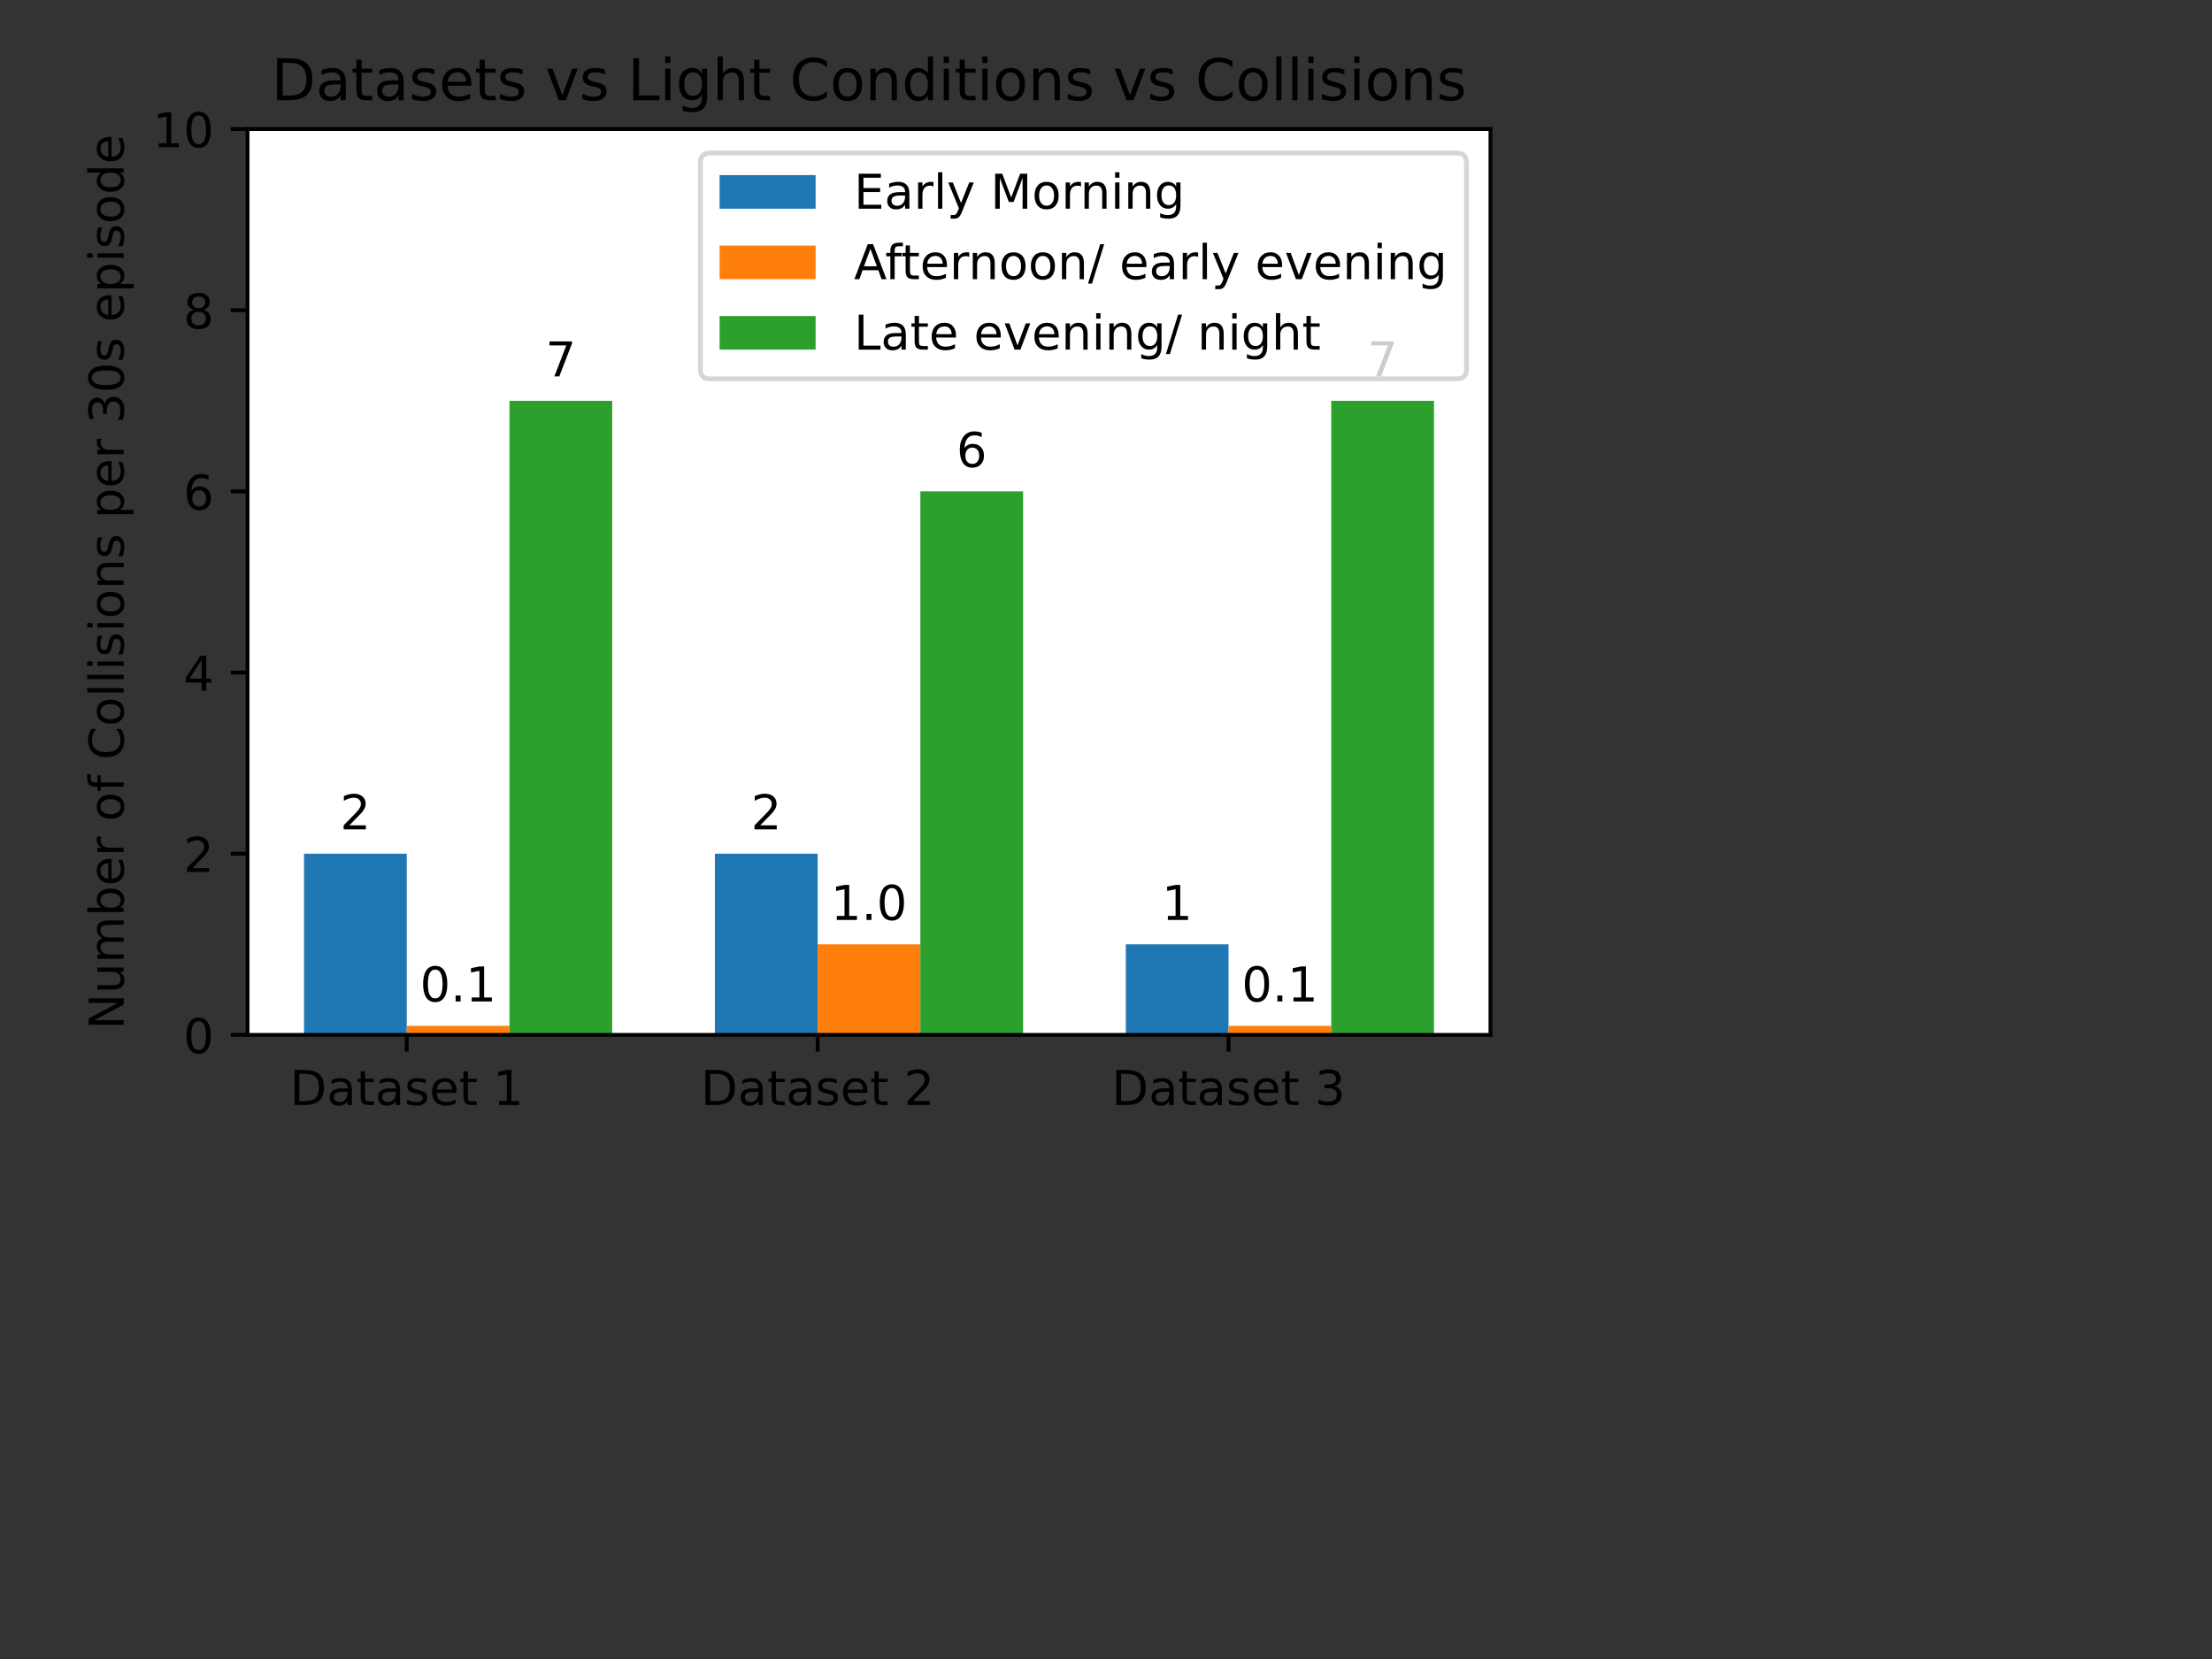 <?xml version="1.0" encoding="UTF-8" standalone="no"?>
<svg
   xmlns:dc="http://purl.org/dc/elements/1.1/"
   xmlns:cc="http://creativecommons.org/ns#"
   xmlns:rdf="http://www.w3.org/1999/02/22-rdf-syntax-ns#"
   xmlns:svg="http://www.w3.org/2000/svg"
   xmlns="http://www.w3.org/2000/svg"
   xmlns:xlink="http://www.w3.org/1999/xlink"
   xmlns:sodipodi="http://sodipodi.sourceforge.net/DTD/sodipodi-0.dtd"
   xmlns:inkscape="http://www.inkscape.org/namespaces/inkscape"
   inkscape:version="1.0 (1.0+r73+1)"
   sodipodi:docname="datasetsLCCollisions.svg"
   id="svg631"
   width="460.8pt"
   viewBox="0 0 460.8 345.6"
   version="1.1"
   height="345.6pt">
  <rect x="0" y="0" width="460.8" height="345.6" fill="#333333" stroke="none"/>
  <sodipodi:namedview
     inkscape:current-layer="svg631"
     inkscape:window-maximized="1"
     inkscape:window-y="0"
     inkscape:window-x="0"
     inkscape:cy="186.20783"
     inkscape:cx="261.90097"
     inkscape:zoom="0.66297742"
     showgrid="false"
     id="namedview633"
     inkscape:window-height="850"
     inkscape:window-width="1600"
     inkscape:pageshadow="2"
     inkscape:pageopacity="0"
     guidetolerance="10"
     gridtolerance="10"
     objecttolerance="10"
     borderopacity="1"
     bordercolor="#666666"
     pagecolor="#ffffff" />
  <defs
     id="defs4">
    <style
       id="style2"
       type="text/css">
*{stroke-linecap:butt;stroke-linejoin:round;}
  </style>
  </defs>
  <g
     id="axes_1">
    <g
       id="patch_2">
      <path
         d="M 51.566,215.589 H 310.491 V 26.88 H 51.566 Z"
         style="fill:#ffffff"
         id="path9" />
    </g>
    <g
       id="patch_3">
      <path
         clip-path="url(#pcf7c7f517f)"
         d="M 63.335,215.589 H 84.734 V 177.847 H 63.335 Z"
         style="fill:#1f77b4"
         id="path12" />
    </g>
    <g
       id="patch_4">
      <path
         clip-path="url(#pcf7c7f517f)"
         d="m 148.93,215.589 h 21.399 v -37.742 h -21.399 z"
         style="fill:#1f77b4"
         id="path15" />
    </g>
    <g
       id="patch_5">
      <path
         clip-path="url(#pcf7c7f517f)"
         d="m 234.526,215.589 h 21.399 v -18.871 h -21.399 z"
         style="fill:#1f77b4"
         id="path18" />
    </g>
    <g
       id="patch_6">
      <path
         clip-path="url(#pcf7c7f517f)"
         d="M 84.734,215.589 H 106.133 v -1.887 H 84.734 Z"
         style="fill:#ff7f0e"
         id="path21" />
    </g>
    <g
       id="patch_7">
      <path
         clip-path="url(#pcf7c7f517f)"
         d="m 170.329,215.589 h 21.399 v -18.871 h -21.399 z"
         style="fill:#ff7f0e"
         id="path24" />
    </g>
    <g
       id="patch_8">
      <path
         clip-path="url(#pcf7c7f517f)"
         d="m 255.924,215.589 h 21.399 v -1.887 h -21.399 z"
         style="fill:#ff7f0e"
         id="path27" />
    </g>
    <g
       id="patch_9">
      <path
         clip-path="url(#pcf7c7f517f)"
         d="m 106.133,215.589 h 21.399 V 83.493 H 106.133 Z"
         style="fill:#2ca02c"
         id="path30" />
    </g>
    <g
       id="patch_10">
      <path
         clip-path="url(#pcf7c7f517f)"
         d="M 191.728,215.589 H 213.127 V 102.363 h -21.399 z"
         style="fill:#2ca02c"
         id="path33" />
    </g>
    <g
       id="patch_11">
      <path
         clip-path="url(#pcf7c7f517f)"
         d="m 277.323,215.589 h 21.399 V 83.493 h -21.399 z"
         style="fill:#2ca02c"
         id="path36" />
    </g>
    <g
       id="matplotlib.axis_1">
      <g
         id="xtick_1">
        <g
           id="line2d_1">
          <defs
             id="defs40">
            <path
               d="M 0,0 V 3.5"
               id="mdcbf5960ce"
               style="stroke:#000000;stroke-width:0.8" />
          </defs>
          <g
             id="g44">
            <use
               style="stroke:#000000;stroke-width:0.8"
               x="84.734"
               xlink:href="#mdcbf5960ce"
               y="215.589"
               id="use42"
               width="100%"
               height="100%" />
          </g>
        </g>
        <g
           id="text_1">
          <!-- Dataset 1 -->
          <defs
             id="defs54">
            <path
               d="M 19.672,64.797 V 8.109 H 31.594 q 15.094,0 22.094,6.828 7,6.844 7,21.594 0,14.641 -7,21.453 -7,6.812 -22.094,6.812 z M 9.812,72.906 h 20.266 q 21.188,0 31.094,-8.812 9.922,-8.812 9.922,-27.562 0,-18.859 -9.969,-27.703 Q 51.172,0 30.078,0 H 9.812 Z"
               id="DejaVuSans-68" />
            <path
               d="m 34.281,27.484 q -10.891,0 -15.094,-2.484 -4.203,-2.484 -4.203,-8.5 0,-4.781 3.156,-7.594 3.156,-2.797 8.562,-2.797 7.484,0 12,5.297 4.516,5.297 4.516,14.078 v 2 z m 17.922,3.719 V 0 H 43.219 v 8.297 q -3.078,-4.969 -7.672,-7.344 -4.594,-2.375 -11.234,-2.375 -8.391,0 -13.359,4.719 Q 6,8.016 6,15.922 q 0,9.219 6.172,13.906 6.188,4.688 18.438,4.688 H 43.219 v 0.891 q 0,6.203 -4.078,9.594 -4.078,3.391 -11.453,3.391 -4.688,0 -9.141,-1.125 -4.438,-1.125 -8.531,-3.375 v 8.312 q 4.922,1.906 9.562,2.844 Q 24.219,56 28.609,56 q 11.875,0 17.734,-6.156 5.859,-6.141 5.859,-18.641 z"
               id="DejaVuSans-97" />
            <path
               d="M 18.312,70.219 V 54.688 h 18.5 v -6.984 h -18.5 v -29.688 q 0,-6.688 1.828,-8.594 1.828,-1.906 7.453,-1.906 H 36.812 V 0 H 27.594 Q 17.188,0 13.234,3.875 9.281,7.766 9.281,18.016 v 29.688 H 2.688 V 54.688 h 6.594 v 15.531 z"
               id="DejaVuSans-116" />
            <path
               d="m 44.281,53.078 v -8.5 Q 40.484,46.531 36.375,47.5 q -4.094,0.984 -8.5,0.984 -6.688,0 -10.031,-2.047 Q 14.5,44.391 14.5,40.281 q 0,-3.125 2.391,-4.906 2.391,-1.781 9.625,-3.391 l 3.078,-0.688 Q 39.156,29.25 43.188,25.516 47.219,21.781 47.219,15.094 q 0,-7.625 -6.031,-12.078 -6.031,-4.438 -16.578,-4.438 -4.391,0 -9.156,0.859 Q 10.688,0.297 5.422,2 v 9.281 q 4.984,-2.594 9.812,-3.891 4.828,-1.281 9.578,-1.281 6.344,0 9.75,2.172 3.422,2.172 3.422,6.125 0,3.656 -2.469,5.609 -2.453,1.953 -10.812,3.766 l -3.125,0.734 q -8.344,1.75 -12.062,5.391 -3.703,3.641 -3.703,9.984 0,7.719 5.469,11.906 Q 16.75,56 26.812,56 q 4.969,0 9.359,-0.734 4.406,-0.719 8.109,-2.188 z"
               id="DejaVuSans-115" />
            <path
               d="m 56.203,29.594 v -4.391 h -41.312 q 0.594,-9.281 5.594,-14.141 5,-4.859 13.938,-4.859 5.172,0 10.031,1.266 4.859,1.266 9.656,3.812 v -8.5 q -4.844,-2.047 -9.922,-3.125 -5.078,-1.078 -10.297,-1.078 -13.094,0 -20.734,7.609 -7.641,7.625 -7.641,20.625 0,13.422 7.25,21.297 Q 20.016,56 32.328,56 q 11.031,0 17.453,-7.109 6.422,-7.094 6.422,-19.297 z m -8.984,2.641 q -0.094,7.359 -4.125,11.75 -4.031,4.406 -10.672,4.406 -7.516,0 -12.031,-4.25 -4.516,-4.25 -5.203,-11.969 z"
               id="DejaVuSans-101" />
            <path
               id="DejaVuSans-32"
               d="" />
            <path
               d="m 12.406,8.297 h 16.109 v 55.625 L 10.984,60.406 v 8.984 l 17.438,3.516 H 38.281 V 8.297 H 54.391 V 0 H 12.406 Z"
               id="DejaVuSans-49" />
          </defs>
          <g
             transform="matrix(0.1,0,0,-0.1,60.384,230.187)"
             id="g74">
            <use
               xlink:href="#DejaVuSans-68"
               id="use56"
               x="0"
               y="0"
               width="100%"
               height="100%" />
            <use
               x="77.002"
               xlink:href="#DejaVuSans-97"
               id="use58"
               y="0"
               width="100%"
               height="100%" />
            <use
               x="138.281"
               xlink:href="#DejaVuSans-116"
               id="use60"
               y="0"
               width="100%"
               height="100%" />
            <use
               x="177.49"
               xlink:href="#DejaVuSans-97"
               id="use62"
               y="0"
               width="100%"
               height="100%" />
            <use
               x="238.77"
               xlink:href="#DejaVuSans-115"
               id="use64"
               y="0"
               width="100%"
               height="100%" />
            <use
               x="290.869"
               xlink:href="#DejaVuSans-101"
               id="use66"
               y="0"
               width="100%"
               height="100%" />
            <use
               x="352.393"
               xlink:href="#DejaVuSans-116"
               id="use68"
               y="0"
               width="100%"
               height="100%" />
            <use
               x="391.602"
               xlink:href="#DejaVuSans-32"
               id="use70"
               y="0"
               width="100%"
               height="100%" />
            <use
               x="423.389"
               xlink:href="#DejaVuSans-49"
               id="use72"
               y="0"
               width="100%"
               height="100%" />
          </g>
        </g>
      </g>
      <g
         id="xtick_2">
        <g
           id="line2d_2">
          <g
             id="g80">
            <use
               style="stroke:#000000;stroke-width:0.8"
               x="170.329"
               xlink:href="#mdcbf5960ce"
               y="215.589"
               id="use78"
               width="100%"
               height="100%" />
          </g>
        </g>
        <g
           id="text_2">
          <!-- Dataset 2 -->
          <defs
             id="defs84">
            <path
               d="M 19.188,8.297 H 53.609 V 0 H 7.328 v 8.297 q 5.609,5.812 15.297,15.594 9.703,9.797 12.188,12.641 4.734,5.312 6.609,9 1.891,3.688 1.891,7.25 0,5.812 -4.078,9.469 -4.078,3.672 -10.625,3.672 -4.641,0 -9.797,-1.609 -5.141,-1.609 -11,-4.891 v 9.969 Q 13.766,71.781 18.938,73 q 5.188,1.219 9.484,1.219 11.328,0 18.062,-5.672 6.734,-5.656 6.734,-15.125 0,-4.5 -1.688,-8.531 Q 49.859,40.875 45.406,35.406 44.188,33.984 37.641,27.219 31.109,20.453 19.188,8.297 Z"
               id="DejaVuSans-50" />
          </defs>
          <g
             transform="matrix(0.1,0,0,-0.1,145.979,230.187)"
             id="g104">
            <use
               xlink:href="#DejaVuSans-68"
               id="use86"
               x="0"
               y="0"
               width="100%"
               height="100%" />
            <use
               x="77.002"
               xlink:href="#DejaVuSans-97"
               id="use88"
               y="0"
               width="100%"
               height="100%" />
            <use
               x="138.281"
               xlink:href="#DejaVuSans-116"
               id="use90"
               y="0"
               width="100%"
               height="100%" />
            <use
               x="177.49"
               xlink:href="#DejaVuSans-97"
               id="use92"
               y="0"
               width="100%"
               height="100%" />
            <use
               x="238.77"
               xlink:href="#DejaVuSans-115"
               id="use94"
               y="0"
               width="100%"
               height="100%" />
            <use
               x="290.869"
               xlink:href="#DejaVuSans-101"
               id="use96"
               y="0"
               width="100%"
               height="100%" />
            <use
               x="352.393"
               xlink:href="#DejaVuSans-116"
               id="use98"
               y="0"
               width="100%"
               height="100%" />
            <use
               x="391.602"
               xlink:href="#DejaVuSans-32"
               id="use100"
               y="0"
               width="100%"
               height="100%" />
            <use
               x="423.389"
               xlink:href="#DejaVuSans-50"
               id="use102"
               y="0"
               width="100%"
               height="100%" />
          </g>
        </g>
      </g>
      <g
         id="xtick_3">
        <g
           id="line2d_3">
          <g
             id="g110">
            <use
               style="stroke:#000000;stroke-width:0.8"
               x="255.924"
               xlink:href="#mdcbf5960ce"
               y="215.589"
               id="use108"
               width="100%"
               height="100%" />
          </g>
        </g>
        <g
           id="text_3">
          <!-- Dataset 3 -->
          <defs
             id="defs114">
            <path
               d="M 40.578,39.312 Q 47.656,37.797 51.625,33 q 3.984,-4.781 3.984,-11.812 0,-10.781 -7.422,-16.703 -7.422,-5.906 -21.094,-5.906 -4.578,0 -9.438,0.906 -4.859,0.906 -10.031,2.719 v 9.516 q 4.094,-2.391 8.969,-3.609 4.891,-1.219 10.219,-1.219 9.266,0 14.125,3.656 4.859,3.656 4.859,10.641 0,6.453 -4.516,10.078 -4.516,3.641 -12.562,3.641 h -8.5 v 8.109 h 8.891 q 7.266,0 11.125,2.906 3.859,2.906 3.859,8.375 0,5.609 -3.984,8.609 -3.969,3.016 -11.391,3.016 -4.062,0 -8.703,-0.891 Q 15.375,64.156 9.812,62.312 v 8.781 q 5.625,1.562 10.531,2.344 4.906,0.781 9.25,0.781 11.234,0 17.766,-5.109 6.547,-5.094 6.547,-13.781 0,-6.062 -3.469,-10.234 -3.469,-4.172 -9.859,-5.781 z"
               id="DejaVuSans-51" />
          </defs>
          <g
             transform="matrix(0.1,0,0,-0.1,231.574,230.187)"
             id="g134">
            <use
               xlink:href="#DejaVuSans-68"
               id="use116"
               x="0"
               y="0"
               width="100%"
               height="100%" />
            <use
               x="77.002"
               xlink:href="#DejaVuSans-97"
               id="use118"
               y="0"
               width="100%"
               height="100%" />
            <use
               x="138.281"
               xlink:href="#DejaVuSans-116"
               id="use120"
               y="0"
               width="100%"
               height="100%" />
            <use
               x="177.49"
               xlink:href="#DejaVuSans-97"
               id="use122"
               y="0"
               width="100%"
               height="100%" />
            <use
               x="238.77"
               xlink:href="#DejaVuSans-115"
               id="use124"
               y="0"
               width="100%"
               height="100%" />
            <use
               x="290.869"
               xlink:href="#DejaVuSans-101"
               id="use126"
               y="0"
               width="100%"
               height="100%" />
            <use
               x="352.393"
               xlink:href="#DejaVuSans-116"
               id="use128"
               y="0"
               width="100%"
               height="100%" />
            <use
               x="391.602"
               xlink:href="#DejaVuSans-32"
               id="use130"
               y="0"
               width="100%"
               height="100%" />
            <use
               x="423.389"
               xlink:href="#DejaVuSans-51"
               id="use132"
               y="0"
               width="100%"
               height="100%" />
          </g>
        </g>
      </g>
    </g>
    <g
       id="matplotlib.axis_2">
      <g
         id="ytick_1">
        <g
           id="line2d_4">
          <defs
             id="defs140">
            <path
               d="M 0,0 H -3.5"
               id="md6011d512f"
               style="stroke:#000000;stroke-width:0.8" />
          </defs>
          <g
             id="g144">
            <use
               style="stroke:#000000;stroke-width:0.8"
               x="51.566"
               xlink:href="#md6011d512f"
               y="215.589"
               id="use142"
               width="100%"
               height="100%" />
          </g>
        </g>
        <g
           id="text_4">
          <!-- 0 -->
          <defs
             id="defs148">
            <path
               d="m 31.781,66.406 q -7.609,0 -11.453,-7.5 Q 16.5,51.422 16.5,36.375 q 0,-14.984 3.828,-22.484 3.844,-7.5 11.453,-7.5 7.672,0 11.5,7.5 3.844,7.5 3.844,22.484 0,15.047 -3.844,22.531 -3.828,7.5 -11.5,7.5 z m 0,7.812 q 12.266,0 18.734,-9.703 6.469,-9.688 6.469,-28.141 0,-18.406 -6.469,-28.109 -6.469,-9.688 -18.734,-9.688 -12.25,0 -18.719,9.688 Q 6.594,17.969 6.594,36.375 q 0,18.453 6.469,28.141 6.469,9.703 18.719,9.703 z"
               id="DejaVuSans-48" />
          </defs>
          <g
             transform="matrix(0.1,0,0,-0.1,38.203,219.388)"
             id="g152">
            <use
               xlink:href="#DejaVuSans-48"
               id="use150"
               x="0"
               y="0"
               width="100%"
               height="100%" />
          </g>
        </g>
      </g>
      <g
         id="ytick_2">
        <g
           id="line2d_5">
          <g
             id="g158">
            <use
               style="stroke:#000000;stroke-width:0.8"
               x="51.566"
               xlink:href="#md6011d512f"
               y="177.847"
               id="use156"
               width="100%"
               height="100%" />
          </g>
        </g>
        <g
           id="text_5">
          <!-- 2 -->
          <g
             transform="matrix(0.1,0,0,-0.1,38.203,181.646)"
             id="g163">
            <use
               xlink:href="#DejaVuSans-50"
               id="use161"
               x="0"
               y="0"
               width="100%"
               height="100%" />
          </g>
        </g>
      </g>
      <g
         id="ytick_3">
        <g
           id="line2d_6">
          <g
             id="g169">
            <use
               style="stroke:#000000;stroke-width:0.8"
               x="51.566"
               xlink:href="#md6011d512f"
               y="140.105"
               id="use167"
               width="100%"
               height="100%" />
          </g>
        </g>
        <g
           id="text_6">
          <!-- 4 -->
          <defs
             id="defs173">
            <path
               d="M 37.797,64.312 12.891,25.391 h 24.906 z m -2.594,8.594 h 12.406 V 25.391 h 10.406 V 17.188 H 47.609 V 0 h -9.812 V 17.188 H 4.891 v 9.516 z"
               id="DejaVuSans-52" />
          </defs>
          <g
             transform="matrix(0.1,0,0,-0.1,38.203,143.904)"
             id="g177">
            <use
               xlink:href="#DejaVuSans-52"
               id="use175"
               x="0"
               y="0"
               width="100%"
               height="100%" />
          </g>
        </g>
      </g>
      <g
         id="ytick_4">
        <g
           id="line2d_7">
          <g
             id="g183">
            <use
               style="stroke:#000000;stroke-width:0.8"
               x="51.566"
               xlink:href="#md6011d512f"
               y="102.363"
               id="use181"
               width="100%"
               height="100%" />
          </g>
        </g>
        <g
           id="text_7">
          <!-- 6 -->
          <defs
             id="defs187">
            <path
               d="m 33.016,40.375 q -6.641,0 -10.531,-4.547 -3.875,-4.531 -3.875,-12.438 0,-7.859 3.875,-12.438 3.891,-4.562 10.531,-4.562 6.641,0 10.516,4.562 3.875,4.578 3.875,12.438 0,7.906 -3.875,12.438 Q 39.656,40.375 33.016,40.375 Z M 52.594,71.297 V 62.312 q -3.719,1.75 -7.5,2.672 -3.781,0.938 -7.5,0.938 -9.766,0 -14.922,-6.594 -5.141,-6.594 -5.875,-19.922 2.875,4.25 7.219,6.516 4.359,2.266 9.578,2.266 10.984,0 17.359,-6.672 6.375,-6.656 6.375,-18.125 0,-11.234 -6.641,-18.031 -6.641,-6.781 -17.672,-6.781 -12.656,0 -19.344,9.688 -6.688,9.703 -6.688,28.109 0,17.281 8.203,27.562 8.203,10.281 22.016,10.281 3.719,0 7.5,-0.734 3.781,-0.734 7.891,-2.188 z"
               id="DejaVuSans-54" />
          </defs>
          <g
             transform="matrix(0.1,0,0,-0.1,38.203,106.163)"
             id="g191">
            <use
               xlink:href="#DejaVuSans-54"
               id="use189"
               x="0"
               y="0"
               width="100%"
               height="100%" />
          </g>
        </g>
      </g>
      <g
         id="ytick_5">
        <g
           id="line2d_8">
          <g
             id="g197">
            <use
               style="stroke:#000000;stroke-width:0.8"
               x="51.566"
               xlink:href="#md6011d512f"
               y="64.622"
               id="use195"
               width="100%"
               height="100%" />
          </g>
        </g>
        <g
           id="text_8">
          <!-- 8 -->
          <defs
             id="defs201">
            <path
               d="m 31.781,34.625 q -7.031,0 -11.062,-3.766 -4.016,-3.766 -4.016,-10.344 0,-6.594 4.016,-10.359 4.031,-3.766 11.062,-3.766 7.031,0 11.078,3.781 4.062,3.797 4.062,10.344 0,6.578 -4.031,10.344 Q 38.875,34.625 31.781,34.625 Z m -9.859,4.188 Q 15.578,40.375 12.031,44.719 8.5,49.078 8.5,55.328 q 0,8.734 6.219,13.812 6.234,5.078 17.062,5.078 10.891,0 17.094,-5.078 6.203,-5.078 6.203,-13.812 0,-6.25 -3.547,-10.609 Q 48,40.375 41.703,38.812 q 7.125,-1.656 11.094,-6.5 3.984,-4.828 3.984,-11.797 0,-10.609 -6.469,-16.281 -6.469,-5.656 -18.531,-5.656 -12.047,0 -18.531,5.656 -6.469,5.672 -6.469,16.281 0,6.969 4,11.797 4.016,4.844 11.141,6.5 z M 18.312,54.391 q 0,-5.656 3.531,-8.828 3.547,-3.172 9.938,-3.172 6.359,0 9.938,3.172 3.594,3.172 3.594,8.828 0,5.672 -3.594,8.844 -3.578,3.172 -9.938,3.172 -6.391,0 -9.938,-3.172 Q 18.312,60.062 18.312,54.391 Z"
               id="DejaVuSans-56" />
          </defs>
          <g
             transform="matrix(0.1,0,0,-0.1,38.203,68.421)"
             id="g205">
            <use
               xlink:href="#DejaVuSans-56"
               id="use203"
               x="0"
               y="0"
               width="100%"
               height="100%" />
          </g>
        </g>
      </g>
      <g
         id="ytick_6">
        <g
           id="line2d_9">
          <g
             id="g211">
            <use
               style="stroke:#000000;stroke-width:0.8"
               x="51.566"
               xlink:href="#md6011d512f"
               y="26.88"
               id="use209"
               width="100%"
               height="100%" />
          </g>
        </g>
        <g
           id="text_9">
          <!-- 10 -->
          <g
             transform="matrix(0.1,0,0,-0.1,31.841,30.679)"
             id="g218">
            <use
               xlink:href="#DejaVuSans-49"
               id="use214"
               x="0"
               y="0"
               width="100%"
               height="100%" />
            <use
               x="63.623"
               xlink:href="#DejaVuSans-48"
               id="use216"
               y="0"
               width="100%"
               height="100%" />
          </g>
        </g>
      </g>
      <g
         id="text_10">
        <!-- Number of Collisions per 30s episode -->
        <defs
           id="defs235">
          <path
             d="M 9.812,72.906 H 23.094 L 55.422,11.922 V 72.906 h 9.562 V 0 h -13.281 l -32.312,60.984 V 0 H 9.812 Z"
             id="DejaVuSans-78" />
          <path
             d="M 8.5,21.578 V 54.688 h 8.984 V 21.922 q 0,-7.766 3.016,-11.656 3.031,-3.875 9.094,-3.875 7.266,0 11.484,4.641 4.234,4.641 4.234,12.656 v 31 h 8.984 V 0 H 45.312 V 8.406 Q 42.047,3.422 37.719,1 33.406,-1.422 27.688,-1.422 18.266,-1.422 13.375,4.438 8.5,10.297 8.5,21.578 Z M 31.109,56 Z"
             id="DejaVuSans-117" />
          <path
             d="M 52,44.188 Q 55.375,50.25 60.062,53.125 64.75,56 71.094,56 q 8.547,0 13.188,-5.984 4.641,-5.969 4.641,-17 V 0 h -9.031 v 32.719 q 0,7.859 -2.797,11.656 -2.781,3.812 -8.484,3.812 -6.984,0 -11.047,-4.641 -4.047,-4.625 -4.047,-12.641 V 0 h -9.031 v 32.719 q 0,7.906 -2.781,11.688 -2.781,3.781 -8.594,3.781 -6.891,0 -10.953,-4.656 -4.047,-4.656 -4.047,-12.625 V 0 h -9.031 v 54.688 h 9.031 v -8.5 q 3.078,5.031 7.375,7.422 Q 29.781,56 35.688,56 41.656,56 45.828,52.969 50,49.953 52,44.188 Z"
             id="DejaVuSans-109" />
          <path
             d="m 48.688,27.297 q 0,9.906 -4.078,15.547 -4.078,5.641 -11.203,5.641 -7.141,0 -11.219,-5.641 -4.078,-5.641 -4.078,-15.547 0,-9.906 4.078,-15.547 4.078,-5.641 11.219,-5.641 7.125,0 11.203,5.641 4.078,5.641 4.078,15.547 z m -30.578,19.094 q 2.844,4.875 7.156,7.234 Q 29.594,56 35.594,56 q 9.969,0 16.188,-7.906 6.234,-7.906 6.234,-20.797 0,-12.891 -6.234,-20.812 -6.219,-7.906 -16.188,-7.906 -6,0 -10.328,2.375 -4.312,2.375 -7.156,7.25 V 0 h -9.031 v 75.984 h 9.031 z"
             id="DejaVuSans-98" />
          <path
             d="m 41.109,46.297 q -1.516,0.875 -3.297,1.281 Q 36.031,48 33.891,48 26.266,48 22.188,43.047 18.109,38.094 18.109,28.812 V 0 h -9.031 v 54.688 h 9.031 v -8.5 q 2.844,4.984 7.375,7.391 Q 30.031,56 36.531,56 q 0.922,0 2.047,-0.125 1.125,-0.109 2.484,-0.359 z"
             id="DejaVuSans-114" />
          <path
             d="m 30.609,48.391 q -7.219,0 -11.422,-5.641 -4.203,-5.641 -4.203,-15.453 0,-9.812 4.172,-15.453 4.188,-5.641 11.453,-5.641 7.188,0 11.375,5.656 4.203,5.672 4.203,15.438 0,9.719 -4.203,15.406 -4.188,5.688 -11.375,5.688 z m 0,7.609 q 11.719,0 18.406,-7.625 6.703,-7.609 6.703,-21.078 0,-13.422 -6.703,-21.078 -6.688,-7.641 -18.406,-7.641 -11.766,0 -18.438,7.641 -6.656,7.656 -6.656,21.078 0,13.469 6.656,21.078 Q 18.844,56 30.609,56 Z"
             id="DejaVuSans-111" />
          <path
             d="M 37.109,75.984 V 68.5 h -8.594 q -4.828,0 -6.719,-1.953 -1.875,-1.953 -1.875,-7.031 V 54.688 H 34.719 V 47.703 H 19.922 V 0 h -9.031 V 47.703 H 2.297 V 54.688 h 8.594 V 58.5 q 0,9.125 4.25,13.297 4.25,4.188 13.469,4.188 z"
             id="DejaVuSans-102" />
          <path
             d="M 64.406,67.281 V 56.891 q -4.984,4.641 -10.625,6.922 -5.641,2.297 -11.984,2.297 -12.5,0 -19.141,-7.641 -6.641,-7.641 -6.641,-22.094 0,-14.406 6.641,-22.047 Q 29.297,6.688 41.797,6.688 q 6.344,0 11.984,2.297 5.641,2.297 10.625,6.938 V 5.609 Q 59.234,2.094 53.438,0.328 q -5.781,-1.75 -12.219,-1.75 -16.562,0 -26.094,10.125 Q 5.609,18.844 5.609,36.375 q 0,17.578 9.516,27.703 9.531,10.141 26.094,10.141 6.531,0 12.312,-1.734 5.797,-1.734 10.875,-5.203 z"
             id="DejaVuSans-67" />
          <path
             d="M 9.422,75.984 H 18.406 V 0 H 9.422 Z"
             id="DejaVuSans-108" />
          <path
             d="M 9.422,54.688 H 18.406 V 0 H 9.422 Z m 0,21.297 H 18.406 V 64.594 H 9.422 Z"
             id="DejaVuSans-105" />
          <path
             d="M 54.891,33.016 V 0 H 45.906 v 32.719 q 0,7.766 -3.031,11.609 -3.031,3.859 -9.078,3.859 -7.281,0 -11.484,-4.641 -4.203,-4.625 -4.203,-12.641 V 0 h -9.031 v 54.688 h 9.031 v -8.5 q 3.234,4.938 7.594,7.375 4.375,2.438 10.094,2.438 9.422,0 14.25,-5.828 4.844,-5.828 4.844,-17.156 z"
             id="DejaVuSans-110" />
          <path
             d="m 18.109,8.203 v -29 H 9.078 V 54.688 h 9.031 v -8.297 q 2.844,4.875 7.156,7.234 Q 29.594,56 35.594,56 q 9.969,0 16.188,-7.906 6.234,-7.906 6.234,-20.797 0,-12.891 -6.234,-20.812 -6.219,-7.906 -16.188,-7.906 -6,0 -10.328,2.375 -4.312,2.375 -7.156,7.25 z M 48.688,27.297 q 0,9.906 -4.078,15.547 -4.078,5.641 -11.203,5.641 -7.141,0 -11.219,-5.641 -4.078,-5.641 -4.078,-15.547 0,-9.906 4.078,-15.547 4.078,-5.641 11.219,-5.641 7.125,0 11.203,5.641 4.078,5.641 4.078,15.547 z"
             id="DejaVuSans-112" />
          <path
             d="m 45.406,46.391 v 29.594 h 8.984 V 0 H 45.406 v 8.203 q -2.828,-4.875 -7.156,-7.25 -4.312,-2.375 -10.375,-2.375 -9.906,0 -16.141,7.906 -6.219,7.922 -6.219,20.812 0,12.891 6.219,20.797 Q 17.969,56 27.875,56 q 6.062,0 10.375,-2.375 4.328,-2.359 7.156,-7.234 z M 14.797,27.297 q 0,-9.906 4.078,-15.547 4.078,-5.641 11.203,-5.641 7.125,0 11.219,5.641 4.109,5.641 4.109,15.547 0,9.906 -4.109,15.547 -4.094,5.641 -11.219,5.641 -7.125,0 -11.203,-5.641 -4.078,-5.641 -4.078,-15.547 z"
             id="DejaVuSans-100" />
        </defs>
        <g
           transform="matrix(0,-0.1,-0.1,0,25.761,214.458)"
           id="g309">
          <use
             xlink:href="#DejaVuSans-78"
             id="use237"
             x="0"
             y="0"
             width="100%"
             height="100%" />
          <use
             x="74.805"
             xlink:href="#DejaVuSans-117"
             id="use239"
             y="0"
             width="100%"
             height="100%" />
          <use
             x="138.184"
             xlink:href="#DejaVuSans-109"
             id="use241"
             y="0"
             width="100%"
             height="100%" />
          <use
             x="235.596"
             xlink:href="#DejaVuSans-98"
             id="use243"
             y="0"
             width="100%"
             height="100%" />
          <use
             x="299.072"
             xlink:href="#DejaVuSans-101"
             id="use245"
             y="0"
             width="100%"
             height="100%" />
          <use
             x="360.596"
             xlink:href="#DejaVuSans-114"
             id="use247"
             y="0"
             width="100%"
             height="100%" />
          <use
             x="401.709"
             xlink:href="#DejaVuSans-32"
             id="use249"
             y="0"
             width="100%"
             height="100%" />
          <use
             x="433.496"
             xlink:href="#DejaVuSans-111"
             id="use251"
             y="0"
             width="100%"
             height="100%" />
          <use
             x="494.678"
             xlink:href="#DejaVuSans-102"
             id="use253"
             y="0"
             width="100%"
             height="100%" />
          <use
             x="529.883"
             xlink:href="#DejaVuSans-32"
             id="use255"
             y="0"
             width="100%"
             height="100%" />
          <use
             x="561.67"
             xlink:href="#DejaVuSans-67"
             id="use257"
             y="0"
             width="100%"
             height="100%" />
          <use
             x="631.494"
             xlink:href="#DejaVuSans-111"
             id="use259"
             y="0"
             width="100%"
             height="100%" />
          <use
             x="692.676"
             xlink:href="#DejaVuSans-108"
             id="use261"
             y="0"
             width="100%"
             height="100%" />
          <use
             x="720.459"
             xlink:href="#DejaVuSans-108"
             id="use263"
             y="0"
             width="100%"
             height="100%" />
          <use
             x="748.242"
             xlink:href="#DejaVuSans-105"
             id="use265"
             y="0"
             width="100%"
             height="100%" />
          <use
             x="776.025"
             xlink:href="#DejaVuSans-115"
             id="use267"
             y="0"
             width="100%"
             height="100%" />
          <use
             x="828.125"
             xlink:href="#DejaVuSans-105"
             id="use269"
             y="0"
             width="100%"
             height="100%" />
          <use
             x="855.908"
             xlink:href="#DejaVuSans-111"
             id="use271"
             y="0"
             width="100%"
             height="100%" />
          <use
             x="917.09"
             xlink:href="#DejaVuSans-110"
             id="use273"
             y="0"
             width="100%"
             height="100%" />
          <use
             x="980.469"
             xlink:href="#DejaVuSans-115"
             id="use275"
             y="0"
             width="100%"
             height="100%" />
          <use
             x="1032.568"
             xlink:href="#DejaVuSans-32"
             id="use277"
             y="0"
             width="100%"
             height="100%" />
          <use
             x="1064.355"
             xlink:href="#DejaVuSans-112"
             id="use279"
             y="0"
             width="100%"
             height="100%" />
          <use
             x="1127.832"
             xlink:href="#DejaVuSans-101"
             id="use281"
             y="0"
             width="100%"
             height="100%" />
          <use
             x="1189.355"
             xlink:href="#DejaVuSans-114"
             id="use283"
             y="0"
             width="100%"
             height="100%" />
          <use
             x="1230.469"
             xlink:href="#DejaVuSans-32"
             id="use285"
             y="0"
             width="100%"
             height="100%" />
          <use
             x="1262.256"
             xlink:href="#DejaVuSans-51"
             id="use287"
             y="0"
             width="100%"
             height="100%" />
          <use
             x="1325.879"
             xlink:href="#DejaVuSans-48"
             id="use289"
             y="0"
             width="100%"
             height="100%" />
          <use
             x="1389.502"
             xlink:href="#DejaVuSans-115"
             id="use291"
             y="0"
             width="100%"
             height="100%" />
          <use
             x="1441.602"
             xlink:href="#DejaVuSans-32"
             id="use293"
             y="0"
             width="100%"
             height="100%" />
          <use
             x="1473.389"
             xlink:href="#DejaVuSans-101"
             id="use295"
             y="0"
             width="100%"
             height="100%" />
          <use
             x="1534.912"
             xlink:href="#DejaVuSans-112"
             id="use297"
             y="0"
             width="100%"
             height="100%" />
          <use
             x="1598.389"
             xlink:href="#DejaVuSans-105"
             id="use299"
             y="0"
             width="100%"
             height="100%" />
          <use
             x="1626.172"
             xlink:href="#DejaVuSans-115"
             id="use301"
             y="0"
             width="100%"
             height="100%" />
          <use
             x="1678.272"
             xlink:href="#DejaVuSans-111"
             id="use303"
             y="0"
             width="100%"
             height="100%" />
          <use
             x="1739.453"
             xlink:href="#DejaVuSans-100"
             id="use305"
             y="0"
             width="100%"
             height="100%" />
          <use
             x="1802.93"
             xlink:href="#DejaVuSans-101"
             id="use307"
             y="0"
             width="100%"
             height="100%" />
        </g>
      </g>
    </g>
    <g
       id="patch_12">
      <path
         d="M 51.566,215.589 V 26.88"
         style="fill:none;stroke:#000000;stroke-width:0.8;stroke-linecap:square;stroke-linejoin:miter"
         id="path313" />
    </g>
    <g
       id="patch_13">
      <path
         d="M 310.491,215.589 V 26.88"
         style="fill:none;stroke:#000000;stroke-width:0.8;stroke-linecap:square;stroke-linejoin:miter"
         id="path316" />
    </g>
    <g
       id="patch_14">
      <path
         d="M 51.566,215.589 H 310.491"
         style="fill:none;stroke:#000000;stroke-width:0.8;stroke-linecap:square;stroke-linejoin:miter"
         id="path319" />
    </g>
    <g
       id="patch_15">
      <path
         d="M 51.566,26.88 H 310.491"
         style="fill:none;stroke:#000000;stroke-width:0.8;stroke-linecap:square;stroke-linejoin:miter"
         id="path322" />
    </g>
    <g
       id="text_11">
      <!-- 2 -->
      <g
         transform="matrix(0.1,0,0,-0.1,70.853,172.767)"
         id="g327">
        <use
           xlink:href="#DejaVuSans-50"
           id="use325"
           x="0"
           y="0"
           width="100%"
           height="100%" />
      </g>
    </g>
    <g
       id="text_12">
      <!-- 2 -->
      <g
         transform="matrix(0.1,0,0,-0.1,156.448,172.767)"
         id="g332">
        <use
           xlink:href="#DejaVuSans-50"
           id="use330"
           x="0"
           y="0"
           width="100%"
           height="100%" />
      </g>
    </g>
    <g
       id="text_13">
      <!-- 1 -->
      <g
         transform="matrix(0.1,0,0,-0.1,242.044,191.638)"
         id="g337">
        <use
           xlink:href="#DejaVuSans-49"
           id="use335"
           x="0"
           y="0"
           width="100%"
           height="100%" />
      </g>
    </g>
    <g
       id="text_14">
      <!-- 0.1 -->
      <defs
         id="defs341">
        <path
           d="M 10.688,12.406 H 21 V 0 H 10.688 Z"
           id="DejaVuSans-46" />
      </defs>
      <g
         transform="matrix(0.1,0,0,-0.1,87.482,208.622)"
         id="g349">
        <use
           xlink:href="#DejaVuSans-48"
           id="use343"
           x="0"
           y="0"
           width="100%"
           height="100%" />
        <use
           x="63.623"
           xlink:href="#DejaVuSans-46"
           id="use345"
           y="0"
           width="100%"
           height="100%" />
        <use
           x="95.41"
           xlink:href="#DejaVuSans-49"
           id="use347"
           y="0"
           width="100%"
           height="100%" />
      </g>
    </g>
    <g
       id="text_15">
      <!-- 1.0 -->
      <g
         transform="matrix(0.1,0,0,-0.1,173.077,191.638)"
         id="g358">
        <use
           xlink:href="#DejaVuSans-49"
           id="use352"
           x="0"
           y="0"
           width="100%"
           height="100%" />
        <use
           x="63.623"
           xlink:href="#DejaVuSans-46"
           id="use354"
           y="0"
           width="100%"
           height="100%" />
        <use
           x="95.41"
           xlink:href="#DejaVuSans-48"
           id="use356"
           y="0"
           width="100%"
           height="100%" />
      </g>
    </g>
    <g
       id="text_16">
      <!-- 0.1 -->
      <g
         transform="matrix(0.1,0,0,-0.1,258.672,208.622)"
         id="g367">
        <use
           xlink:href="#DejaVuSans-48"
           id="use361"
           x="0"
           y="0"
           width="100%"
           height="100%" />
        <use
           x="63.623"
           xlink:href="#DejaVuSans-46"
           id="use363"
           y="0"
           width="100%"
           height="100%" />
        <use
           x="95.41"
           xlink:href="#DejaVuSans-49"
           id="use365"
           y="0"
           width="100%"
           height="100%" />
      </g>
    </g>
    <g
       id="text_17">
      <!-- 7 -->
      <defs
         id="defs371">
        <path
           d="m 8.203,72.906 h 46.875 V 68.703 L 28.609,0 H 18.312 L 43.219,64.594 H 8.203 Z"
           id="DejaVuSans-55" />
      </defs>
      <g
         transform="matrix(0.1,0,0,-0.1,113.651,78.413)"
         id="g375">
        <use
           xlink:href="#DejaVuSans-55"
           id="use373"
           x="0"
           y="0"
           width="100%"
           height="100%" />
      </g>
    </g>
    <g
       id="text_18">
      <!-- 6 -->
      <g
         transform="matrix(0.1,0,0,-0.1,199.246,97.284)"
         id="g380">
        <use
           xlink:href="#DejaVuSans-54"
           id="use378"
           x="0"
           y="0"
           width="100%"
           height="100%" />
      </g>
    </g>
    <g
       id="text_19">
      <!-- 7 -->
      <g
         transform="matrix(0.1,0,0,-0.1,284.841,78.413)"
         id="g385">
        <use
           xlink:href="#DejaVuSans-55"
           id="use383"
           x="0"
           y="0"
           width="100%"
           height="100%" />
      </g>
    </g>
    <g
       id="text_20">
      <!-- Datasets vs Light Conditions vs Collisions -->
      <defs
         id="defs392">
        <path
           d="M 2.984,54.688 H 12.5 L 29.594,8.797 46.688,54.688 h 9.516 L 35.688,0 H 23.484 Z"
           id="DejaVuSans-118" />
        <path
           d="m 9.812,72.906 h 9.859 V 8.297 h 35.5 V 0 H 9.812 Z"
           id="DejaVuSans-76" />
        <path
           d="m 45.406,27.984 q 0,9.766 -4.031,15.125 -4.016,5.375 -11.297,5.375 -7.219,0 -11.25,-5.375 -4.031,-5.359 -4.031,-15.125 0,-9.719 4.031,-15.094 4.031,-5.375 11.25,-5.375 7.281,0 11.297,5.375 4.031,5.375 4.031,15.094 z M 54.391,6.781 q 0,-13.953 -6.203,-20.766 -6.188,-6.812 -18.984,-6.812 -4.734,0 -8.938,0.703 -4.203,0.703 -8.156,2.172 V -9.188 q 3.953,-2.141 7.812,-3.156 3.859,-1.031 7.859,-1.031 8.844,0 13.234,4.609 4.391,4.609 4.391,13.938 V 9.625 Q 42.625,4.781 38.281,2.391 33.938,0 27.875,0 17.828,0 11.672,7.656 q -6.156,7.672 -6.156,20.328 0,12.688 6.156,20.344 Q 17.828,56 27.875,56 q 6.062,0 10.406,-2.391 4.344,-2.391 7.125,-7.219 V 54.688 h 8.984 z"
           id="DejaVuSans-103" />
        <path
           d="M 54.891,33.016 V 0 H 45.906 v 32.719 q 0,7.766 -3.031,11.609 -3.031,3.859 -9.078,3.859 -7.281,0 -11.484,-4.641 -4.203,-4.625 -4.203,-12.641 V 0 h -9.031 v 75.984 h 9.031 V 46.188 q 3.234,4.938 7.594,7.375 4.375,2.438 10.094,2.438 9.422,0 14.25,-5.828 4.844,-5.828 4.844,-17.156 z"
           id="DejaVuSans-104" />
      </defs>
      <g
         transform="matrix(0.12,0,0,-0.12,56.534,20.88)"
         id="g478">
        <use
           xlink:href="#DejaVuSans-68"
           id="use394"
           x="0"
           y="0"
           width="100%"
           height="100%" />
        <use
           x="77.002"
           xlink:href="#DejaVuSans-97"
           id="use396"
           y="0"
           width="100%"
           height="100%" />
        <use
           x="138.281"
           xlink:href="#DejaVuSans-116"
           id="use398"
           y="0"
           width="100%"
           height="100%" />
        <use
           x="177.49"
           xlink:href="#DejaVuSans-97"
           id="use400"
           y="0"
           width="100%"
           height="100%" />
        <use
           x="238.77"
           xlink:href="#DejaVuSans-115"
           id="use402"
           y="0"
           width="100%"
           height="100%" />
        <use
           x="290.869"
           xlink:href="#DejaVuSans-101"
           id="use404"
           y="0"
           width="100%"
           height="100%" />
        <use
           x="352.393"
           xlink:href="#DejaVuSans-116"
           id="use406"
           y="0"
           width="100%"
           height="100%" />
        <use
           x="391.602"
           xlink:href="#DejaVuSans-115"
           id="use408"
           y="0"
           width="100%"
           height="100%" />
        <use
           x="443.701"
           xlink:href="#DejaVuSans-32"
           id="use410"
           y="0"
           width="100%"
           height="100%" />
        <use
           x="475.488"
           xlink:href="#DejaVuSans-118"
           id="use412"
           y="0"
           width="100%"
           height="100%" />
        <use
           x="534.668"
           xlink:href="#DejaVuSans-115"
           id="use414"
           y="0"
           width="100%"
           height="100%" />
        <use
           x="586.768"
           xlink:href="#DejaVuSans-32"
           id="use416"
           y="0"
           width="100%"
           height="100%" />
        <use
           x="618.555"
           xlink:href="#DejaVuSans-76"
           id="use418"
           y="0"
           width="100%"
           height="100%" />
        <use
           x="674.268"
           xlink:href="#DejaVuSans-105"
           id="use420"
           y="0"
           width="100%"
           height="100%" />
        <use
           x="702.051"
           xlink:href="#DejaVuSans-103"
           id="use422"
           y="0"
           width="100%"
           height="100%" />
        <use
           x="765.527"
           xlink:href="#DejaVuSans-104"
           id="use424"
           y="0"
           width="100%"
           height="100%" />
        <use
           x="828.906"
           xlink:href="#DejaVuSans-116"
           id="use426"
           y="0"
           width="100%"
           height="100%" />
        <use
           x="868.115"
           xlink:href="#DejaVuSans-32"
           id="use428"
           y="0"
           width="100%"
           height="100%" />
        <use
           x="899.902"
           xlink:href="#DejaVuSans-67"
           id="use430"
           y="0"
           width="100%"
           height="100%" />
        <use
           x="969.727"
           xlink:href="#DejaVuSans-111"
           id="use432"
           y="0"
           width="100%"
           height="100%" />
        <use
           x="1030.908"
           xlink:href="#DejaVuSans-110"
           id="use434"
           y="0"
           width="100%"
           height="100%" />
        <use
           x="1094.287"
           xlink:href="#DejaVuSans-100"
           id="use436"
           y="0"
           width="100%"
           height="100%" />
        <use
           x="1157.764"
           xlink:href="#DejaVuSans-105"
           id="use438"
           y="0"
           width="100%"
           height="100%" />
        <use
           x="1185.547"
           xlink:href="#DejaVuSans-116"
           id="use440"
           y="0"
           width="100%"
           height="100%" />
        <use
           x="1224.756"
           xlink:href="#DejaVuSans-105"
           id="use442"
           y="0"
           width="100%"
           height="100%" />
        <use
           x="1252.539"
           xlink:href="#DejaVuSans-111"
           id="use444"
           y="0"
           width="100%"
           height="100%" />
        <use
           x="1313.721"
           xlink:href="#DejaVuSans-110"
           id="use446"
           y="0"
           width="100%"
           height="100%" />
        <use
           x="1377.1"
           xlink:href="#DejaVuSans-115"
           id="use448"
           y="0"
           width="100%"
           height="100%" />
        <use
           x="1429.199"
           xlink:href="#DejaVuSans-32"
           id="use450"
           y="0"
           width="100%"
           height="100%" />
        <use
           x="1460.986"
           xlink:href="#DejaVuSans-118"
           id="use452"
           y="0"
           width="100%"
           height="100%" />
        <use
           x="1520.166"
           xlink:href="#DejaVuSans-115"
           id="use454"
           y="0"
           width="100%"
           height="100%" />
        <use
           x="1572.266"
           xlink:href="#DejaVuSans-32"
           id="use456"
           y="0"
           width="100%"
           height="100%" />
        <use
           x="1604.053"
           xlink:href="#DejaVuSans-67"
           id="use458"
           y="0"
           width="100%"
           height="100%" />
        <use
           x="1673.877"
           xlink:href="#DejaVuSans-111"
           id="use460"
           y="0"
           width="100%"
           height="100%" />
        <use
           x="1735.059"
           xlink:href="#DejaVuSans-108"
           id="use462"
           y="0"
           width="100%"
           height="100%" />
        <use
           x="1762.842"
           xlink:href="#DejaVuSans-108"
           id="use464"
           y="0"
           width="100%"
           height="100%" />
        <use
           x="1790.625"
           xlink:href="#DejaVuSans-105"
           id="use466"
           y="0"
           width="100%"
           height="100%" />
        <use
           x="1818.408"
           xlink:href="#DejaVuSans-115"
           id="use468"
           y="0"
           width="100%"
           height="100%" />
        <use
           x="1870.508"
           xlink:href="#DejaVuSans-105"
           id="use470"
           y="0"
           width="100%"
           height="100%" />
        <use
           x="1898.291"
           xlink:href="#DejaVuSans-111"
           id="use472"
           y="0"
           width="100%"
           height="100%" />
        <use
           x="1959.473"
           xlink:href="#DejaVuSans-110"
           id="use474"
           y="0"
           width="100%"
           height="100%" />
        <use
           x="2022.852"
           xlink:href="#DejaVuSans-115"
           id="use476"
           y="0"
           width="100%"
           height="100%" />
      </g>
    </g>
    <g
       id="legend_1">
      <g
         id="patch_16">
        <path
           d="m 147.905,78.914 h 155.586 q 2,0 2,-2 V 33.88 q 0,-2 -2,-2 H 147.905 q -2,0 -2,2 v 43.034 q 0,2 2,2 z"
           style="opacity:0.8;fill:#ffffff;stroke:#cccccc;stroke-linejoin:miter"
           id="path481" />
      </g>
      <g
         id="patch_17">
        <path
           d="m 149.905,43.478 h 20 v -7 h -20 z"
           style="fill:#1f77b4"
           id="path484" />
      </g>
      <g
         id="text_21">
        <!-- Early Morning -->
        <defs
           id="defs490">
          <path
             d="m 9.812,72.906 h 46.094 v -8.312 H 19.672 V 43.016 h 34.719 V 34.719 H 19.672 V 8.297 H 56.781 V 0 H 9.812 Z"
             id="DejaVuSans-69" />
          <path
             d="M 32.172,-5.078 Q 28.375,-14.844 24.75,-17.812 q -3.609,-2.984 -9.656,-2.984 h -7.188 v 7.516 h 5.281 q 3.703,0 5.75,1.766 2.062,1.75 4.547,8.297 L 25.094,0.875 2.984,54.688 H 12.5 L 29.594,11.922 46.688,54.688 h 9.516 z"
             id="DejaVuSans-121" />
          <path
             d="M 9.812,72.906 H 24.516 L 43.109,23.297 61.812,72.906 H 76.516 V 0 h -9.625 v 64.016 l -18.797,-50 H 38.188 l -18.797,50 V 0 H 9.812 Z"
             id="DejaVuSans-77" />
        </defs>
        <g
           transform="matrix(0.1,0,0,-0.1,177.905,43.478)"
           id="g518">
          <use
             xlink:href="#DejaVuSans-69"
             id="use492"
             x="0"
             y="0"
             width="100%"
             height="100%" />
          <use
             x="63.184"
             xlink:href="#DejaVuSans-97"
             id="use494"
             y="0"
             width="100%"
             height="100%" />
          <use
             x="124.463"
             xlink:href="#DejaVuSans-114"
             id="use496"
             y="0"
             width="100%"
             height="100%" />
          <use
             x="165.576"
             xlink:href="#DejaVuSans-108"
             id="use498"
             y="0"
             width="100%"
             height="100%" />
          <use
             x="193.359"
             xlink:href="#DejaVuSans-121"
             id="use500"
             y="0"
             width="100%"
             height="100%" />
          <use
             x="252.539"
             xlink:href="#DejaVuSans-32"
             id="use502"
             y="0"
             width="100%"
             height="100%" />
          <use
             x="284.326"
             xlink:href="#DejaVuSans-77"
             id="use504"
             y="0"
             width="100%"
             height="100%" />
          <use
             x="370.605"
             xlink:href="#DejaVuSans-111"
             id="use506"
             y="0"
             width="100%"
             height="100%" />
          <use
             x="431.787"
             xlink:href="#DejaVuSans-114"
             id="use508"
             y="0"
             width="100%"
             height="100%" />
          <use
             x="471.15"
             xlink:href="#DejaVuSans-110"
             id="use510"
             y="0"
             width="100%"
             height="100%" />
          <use
             x="534.529"
             xlink:href="#DejaVuSans-105"
             id="use512"
             y="0"
             width="100%"
             height="100%" />
          <use
             x="562.312"
             xlink:href="#DejaVuSans-110"
             id="use514"
             y="0"
             width="100%"
             height="100%" />
          <use
             x="625.691"
             xlink:href="#DejaVuSans-103"
             id="use516"
             y="0"
             width="100%"
             height="100%" />
        </g>
      </g>
      <g
         id="patch_18">
        <path
           d="m 149.905,58.157 h 20 v -7 h -20 z"
           style="fill:#ff7f0e"
           id="path521" />
      </g>
      <g
         id="text_22">
        <!-- Afternoon/ early evening -->
        <defs
           id="defs526">
          <path
             d="M 34.188,63.188 20.797,26.906 h 26.812 z m -5.578,9.719 h 11.188 L 67.578,0 h -10.25 L 50.688,18.703 H 17.828 L 11.188,0 H 0.781 Z"
             id="DejaVuSans-65" />
          <path
             d="M 25.391,72.906 H 33.688 L 8.297,-9.281 H 0 Z"
             id="DejaVuSans-47" />
        </defs>
        <g
           transform="matrix(0.1,0,0,-0.1,177.905,58.157)"
           id="g576">
          <use
             xlink:href="#DejaVuSans-65"
             id="use528"
             x="0"
             y="0"
             width="100%"
             height="100%" />
          <use
             x="64.783"
             xlink:href="#DejaVuSans-102"
             id="use530"
             y="0"
             width="100%"
             height="100%" />
          <use
             x="98.238"
             xlink:href="#DejaVuSans-116"
             id="use532"
             y="0"
             width="100%"
             height="100%" />
          <use
             x="137.447"
             xlink:href="#DejaVuSans-101"
             id="use534"
             y="0"
             width="100%"
             height="100%" />
          <use
             x="198.971"
             xlink:href="#DejaVuSans-114"
             id="use536"
             y="0"
             width="100%"
             height="100%" />
          <use
             x="238.334"
             xlink:href="#DejaVuSans-110"
             id="use538"
             y="0"
             width="100%"
             height="100%" />
          <use
             x="301.713"
             xlink:href="#DejaVuSans-111"
             id="use540"
             y="0"
             width="100%"
             height="100%" />
          <use
             x="362.895"
             xlink:href="#DejaVuSans-111"
             id="use542"
             y="0"
             width="100%"
             height="100%" />
          <use
             x="424.076"
             xlink:href="#DejaVuSans-110"
             id="use544"
             y="0"
             width="100%"
             height="100%" />
          <use
             x="487.455"
             xlink:href="#DejaVuSans-47"
             id="use546"
             y="0"
             width="100%"
             height="100%" />
          <use
             x="521.146"
             xlink:href="#DejaVuSans-32"
             id="use548"
             y="0"
             width="100%"
             height="100%" />
          <use
             x="552.934"
             xlink:href="#DejaVuSans-101"
             id="use550"
             y="0"
             width="100%"
             height="100%" />
          <use
             x="614.457"
             xlink:href="#DejaVuSans-97"
             id="use552"
             y="0"
             width="100%"
             height="100%" />
          <use
             x="675.736"
             xlink:href="#DejaVuSans-114"
             id="use554"
             y="0"
             width="100%"
             height="100%" />
          <use
             x="716.85"
             xlink:href="#DejaVuSans-108"
             id="use556"
             y="0"
             width="100%"
             height="100%" />
          <use
             x="744.633"
             xlink:href="#DejaVuSans-121"
             id="use558"
             y="0"
             width="100%"
             height="100%" />
          <use
             x="803.812"
             xlink:href="#DejaVuSans-32"
             id="use560"
             y="0"
             width="100%"
             height="100%" />
          <use
             x="835.6"
             xlink:href="#DejaVuSans-101"
             id="use562"
             y="0"
             width="100%"
             height="100%" />
          <use
             x="897.123"
             xlink:href="#DejaVuSans-118"
             id="use564"
             y="0"
             width="100%"
             height="100%" />
          <use
             x="956.303"
             xlink:href="#DejaVuSans-101"
             id="use566"
             y="0"
             width="100%"
             height="100%" />
          <use
             x="1017.826"
             xlink:href="#DejaVuSans-110"
             id="use568"
             y="0"
             width="100%"
             height="100%" />
          <use
             x="1081.205"
             xlink:href="#DejaVuSans-105"
             id="use570"
             y="0"
             width="100%"
             height="100%" />
          <use
             x="1108.988"
             xlink:href="#DejaVuSans-110"
             id="use572"
             y="0"
             width="100%"
             height="100%" />
          <use
             x="1172.367"
             xlink:href="#DejaVuSans-103"
             id="use574"
             y="0"
             width="100%"
             height="100%" />
        </g>
      </g>
      <g
         id="patch_19">
        <path
           d="m 149.905,72.835 h 20 v -7 h -20 z"
           style="fill:#2ca02c"
           id="path579" />
      </g>
      <g
         id="text_23">
        <!-- Late evening/ night -->
        <g
           transform="matrix(0.1,0,0,-0.1,177.905,72.835)"
           id="g620">
          <use
             xlink:href="#DejaVuSans-76"
             id="use582"
             x="0"
             y="0"
             width="100%"
             height="100%" />
          <use
             x="55.713"
             xlink:href="#DejaVuSans-97"
             id="use584"
             y="0"
             width="100%"
             height="100%" />
          <use
             x="116.992"
             xlink:href="#DejaVuSans-116"
             id="use586"
             y="0"
             width="100%"
             height="100%" />
          <use
             x="156.201"
             xlink:href="#DejaVuSans-101"
             id="use588"
             y="0"
             width="100%"
             height="100%" />
          <use
             x="217.725"
             xlink:href="#DejaVuSans-32"
             id="use590"
             y="0"
             width="100%"
             height="100%" />
          <use
             x="249.512"
             xlink:href="#DejaVuSans-101"
             id="use592"
             y="0"
             width="100%"
             height="100%" />
          <use
             x="311.035"
             xlink:href="#DejaVuSans-118"
             id="use594"
             y="0"
             width="100%"
             height="100%" />
          <use
             x="370.215"
             xlink:href="#DejaVuSans-101"
             id="use596"
             y="0"
             width="100%"
             height="100%" />
          <use
             x="431.738"
             xlink:href="#DejaVuSans-110"
             id="use598"
             y="0"
             width="100%"
             height="100%" />
          <use
             x="495.117"
             xlink:href="#DejaVuSans-105"
             id="use600"
             y="0"
             width="100%"
             height="100%" />
          <use
             x="522.9"
             xlink:href="#DejaVuSans-110"
             id="use602"
             y="0"
             width="100%"
             height="100%" />
          <use
             x="586.279"
             xlink:href="#DejaVuSans-103"
             id="use604"
             y="0"
             width="100%"
             height="100%" />
          <use
             x="649.756"
             xlink:href="#DejaVuSans-47"
             id="use606"
             y="0"
             width="100%"
             height="100%" />
          <use
             x="683.447"
             xlink:href="#DejaVuSans-32"
             id="use608"
             y="0"
             width="100%"
             height="100%" />
          <use
             x="715.234"
             xlink:href="#DejaVuSans-110"
             id="use610"
             y="0"
             width="100%"
             height="100%" />
          <use
             x="778.613"
             xlink:href="#DejaVuSans-105"
             id="use612"
             y="0"
             width="100%"
             height="100%" />
          <use
             x="806.396"
             xlink:href="#DejaVuSans-103"
             id="use614"
             y="0"
             width="100%"
             height="100%" />
          <use
             x="869.873"
             xlink:href="#DejaVuSans-104"
             id="use616"
             y="0"
             width="100%"
             height="100%" />
          <use
             x="933.252"
             xlink:href="#DejaVuSans-116"
             id="use618"
             y="0"
             width="100%"
             height="100%" />
        </g>
      </g>
    </g>
  </g>
  <defs
     id="defs629">
    <clipPath
       id="pcf7c7f517f">
      <rect
         id="rect626"
         y="26.88"
         x="51.566"
         width="258.926"
         height="188.709" />
    </clipPath>
  </defs>
</svg>
